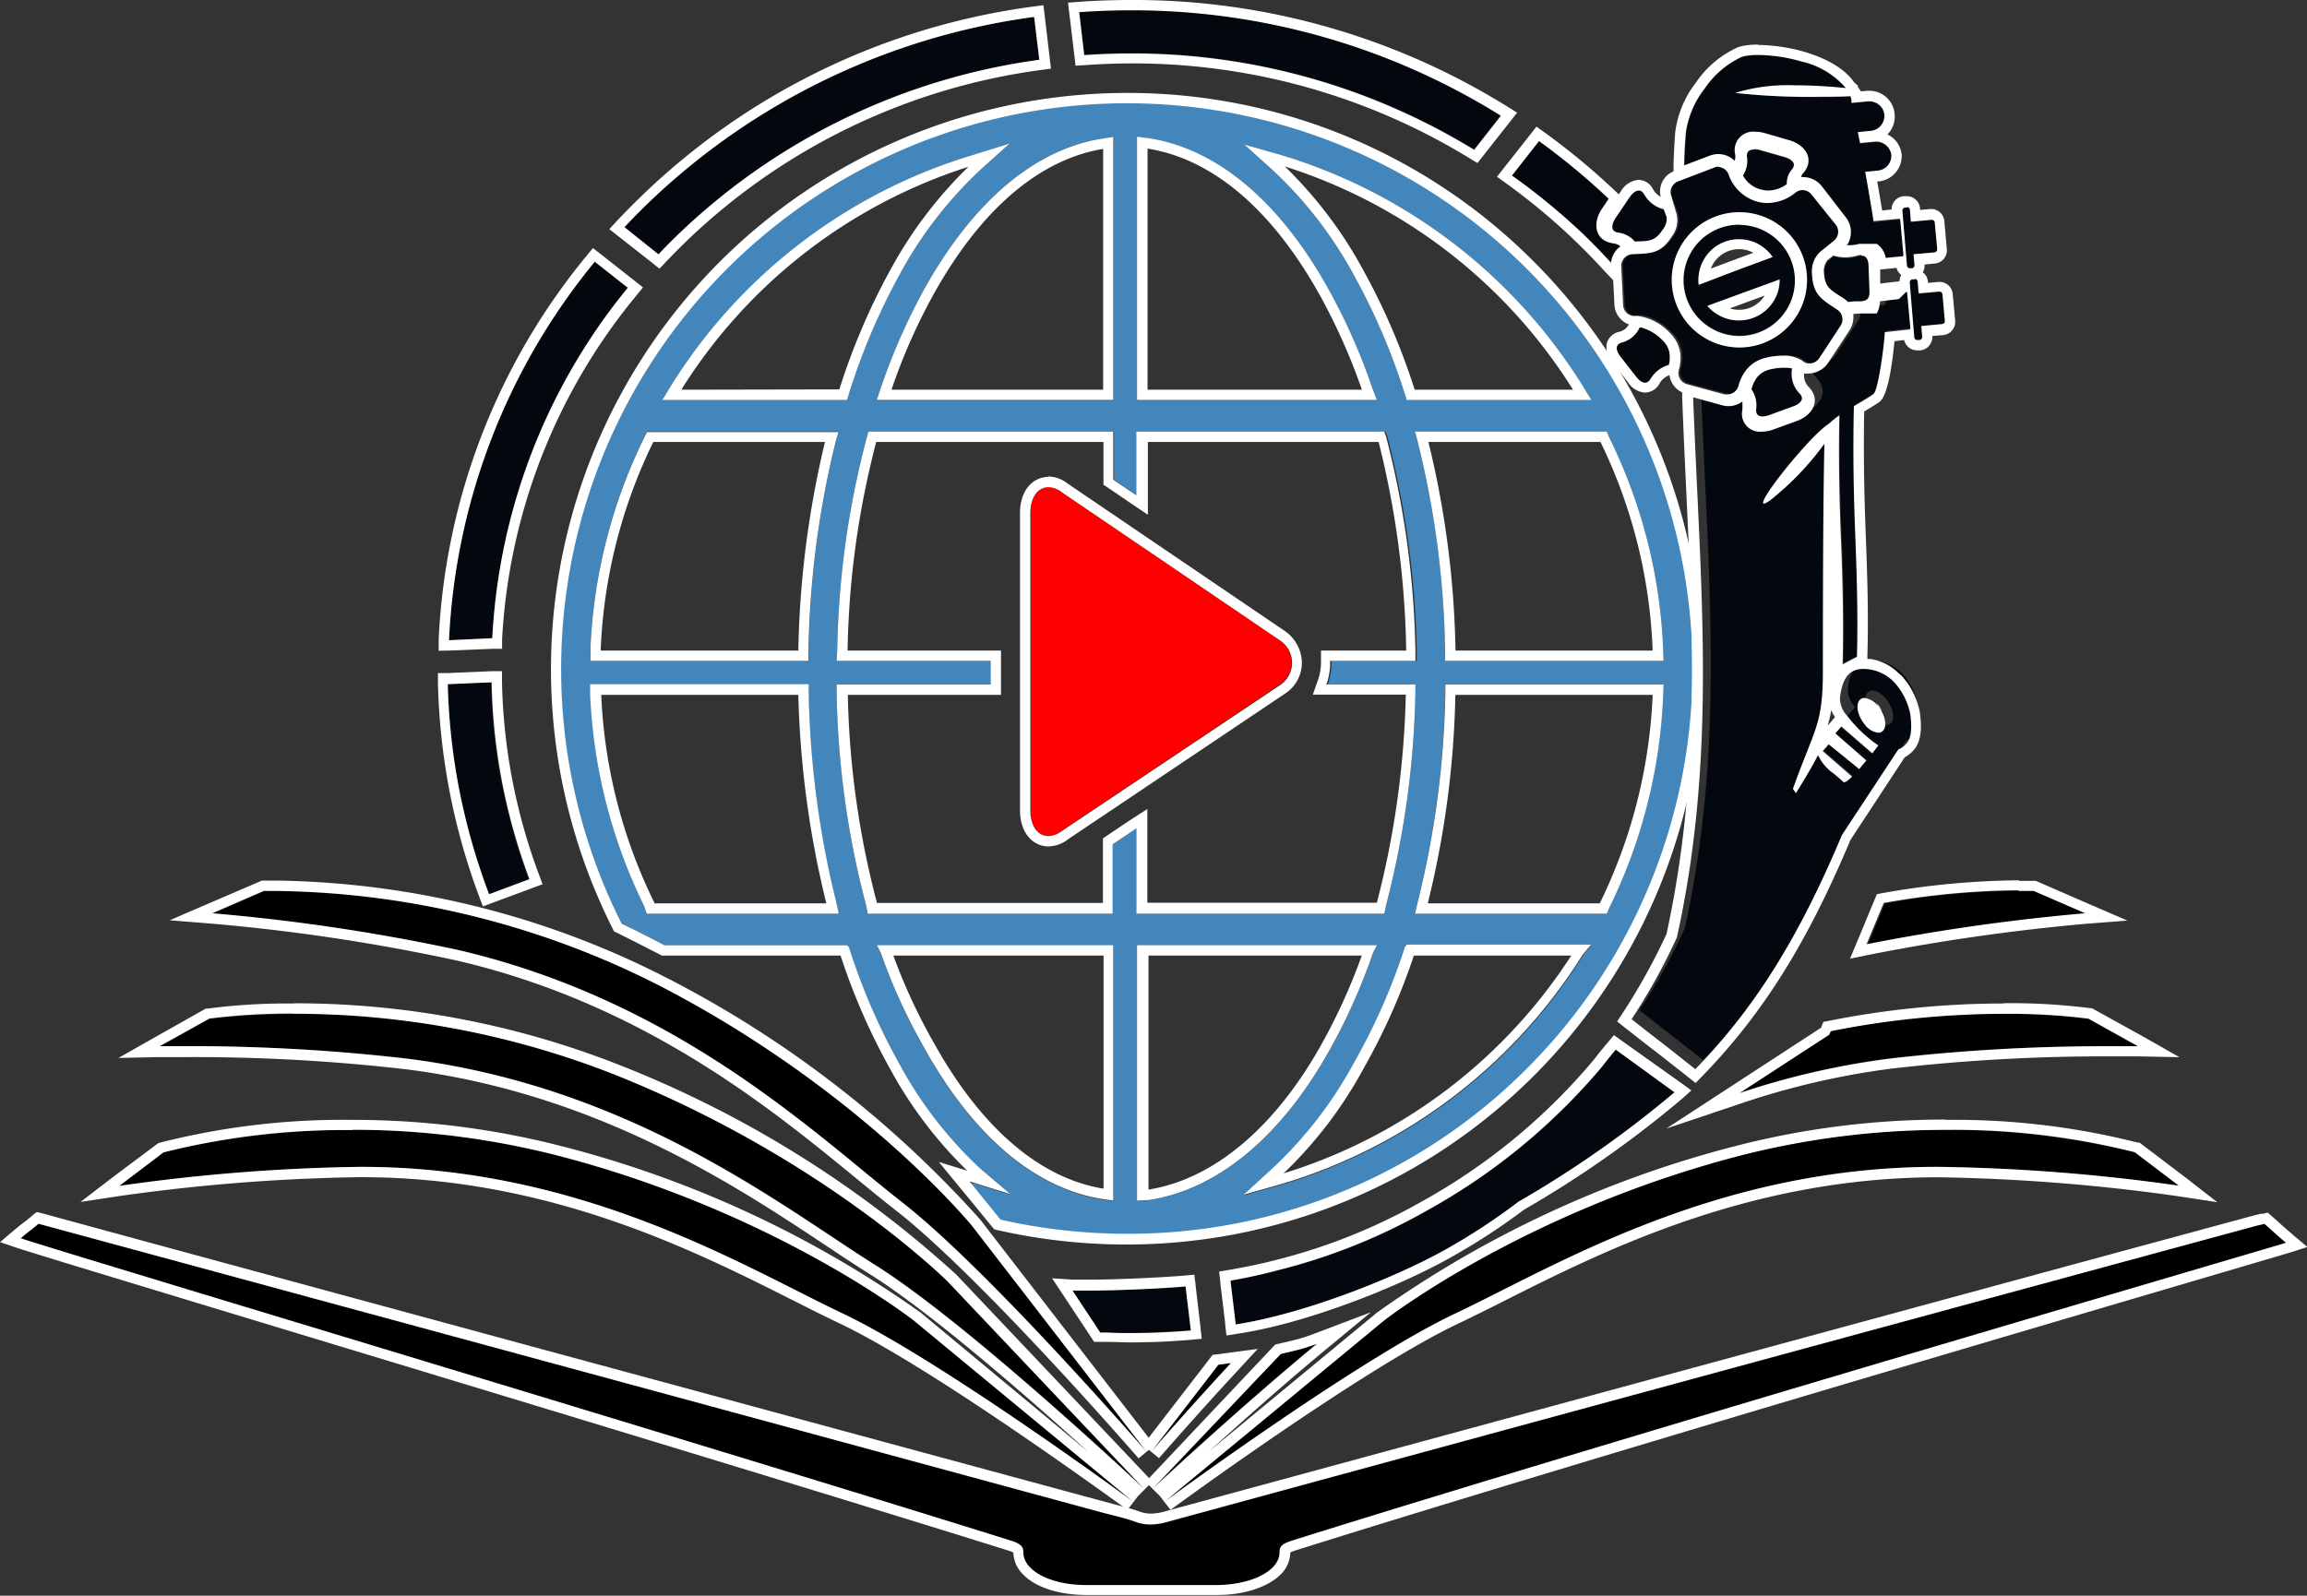 <svg xmlns="http://www.w3.org/2000/svg" viewBox="0 0 223.35 154.53"><rect x="0" y="0" width="223.35" height="154.53" fill="#333333" stroke="none"/><defs><style>.cls-1{fill:#4286bc;}.cls-1,.cls-3,.cls-4,.cls-5{fill-rule:evenodd;}.cls-2{fill:#fff;}.cls-3{fill:red;}.cls-5{fill:#03070e;}</style></defs><title>Ресурс 1</title><g id="Слой_2" data-name="Слой 2"><g id="Слой_1-2" data-name="Слой 1"><path class="cls-1" d="M155.56,88.48H137l.26-1.24a90,90,0,0,0,2.65-20.11l0-.84h21.12a51.34,51.34,0,0,1-5.26,21.64l-.23.55Zm-2.27,4A51.83,51.83,0,0,1,124,114.75l-3.54,1,2.75-2.52a40.17,40.17,0,0,0,7.94-10.32A59.52,59.52,0,0,0,136,91.78l.19-.24h17.88l-.79.92Zm-43.21,23.81,1.16-.06c6.54-1,12.72-6,17.48-14.52a57.44,57.44,0,0,0,4.2-9.4l.38-.75H110.08v24.73Zm18.46-50a6.43,6.43,0,0,0,.37-2.29h8.25l0-1.08a88.67,88.67,0,0,0-2.85-20.68l-.16-.44h-24V48l-2.3-1.55V41.8H84.07l-.16.6a85.52,85.52,0,0,0-2.85,20.44L81,64H95.91v2.29H81l0,.88a85.94,85.94,0,0,0,2.85,20.49l.16.82h23.71V81.76l2.3-1.54v8.26h24l.16-.78a88.24,88.24,0,0,0,2.85-20.63l0-.78Zm-18.46-53,1.15.15c6.55,1,12.63,6.06,17.38,14.61a58.72,58.72,0,0,1,4.26,9.61l.43,1.12H110.08V13.25ZM124,15l-3.53-1,2.74,2.47a39.89,39.89,0,0,1,7.94,10.31A62.2,62.2,0,0,1,136,38.14l.18.6h17.89l-.79-1.3A52.12,52.12,0,0,0,124,15Zm31.8,27.41A50.93,50.93,0,0,1,161.05,64H139.93l0-1.13a89.57,89.57,0,0,0-2.65-20l-.26-1h18.56l.23.56Zm-48-3.62H84.9l.37-1.12A60.27,60.27,0,0,1,89.48,28c4.76-8.55,10.77-13.61,17.31-14.61l1-.16V38.74Zm0,77.53-1-.15c-6.54-1-12.53-6.06-17.29-14.61a55.44,55.44,0,0,1-4.22-9.22l-.38-.75h22.88v24.73Zm-13.57-1.7-.4-.12c1,1.22,2,2.45,3,3.7a55.33,55.33,0,0,0,12.24,1.37A54.76,54.76,0,0,0,147.82,26,54.78,54.78,0,0,0,60.19,89.45q2.09,1,4.13,2.09H82l.19.23A60.85,60.85,0,0,0,87.06,103,39.42,39.42,0,0,0,95,113.25l2.74,2.42-3.53-1.1ZM62.41,87.81a51.56,51.56,0,0,1-5.25-20.62l0-.9H78.27l0,.74a90.78,90.78,0,0,0,2.65,20.25l.26,1.2H62.64l-.23-.67Zm-5.25-25a51.32,51.32,0,0,1,5.25-20.57l.23-.45H81.2l-.26.86A91.23,91.23,0,0,0,78.29,63l0,1H57.13l0-1.18ZM64.9,37.45l-.78,1.29H82l.19-.6a62.4,62.4,0,0,1,4.87-11.48A39.56,39.56,0,0,1,95,16.37l2.74-2.47L94.21,15A52.08,52.08,0,0,0,64.9,37.45Z"/><path class="cls-2" d="M109.1,10a54.76,54.76,0,0,1,38.72,93.48,54.4,54.4,0,0,1-38.72,16,55.33,55.33,0,0,1-12.24-1.37c-1-1.25-2-2.48-3-3.7l.4.12,3.53,1.1L95,113.25A39.42,39.42,0,0,1,87.06,103a60.85,60.85,0,0,1-4.87-11.27L82,91.54H64.32q-2-1.07-4.13-2.09A54.79,54.79,0,0,1,109.1,10m1,28.74H133.3l-.43-1.12A58.72,58.72,0,0,0,128.61,28c-4.75-8.55-10.83-13.6-17.38-14.61l-1.15-.15V38.74m-25.18,0h22.88V13.25l-1,.16c-6.54,1-12.55,6.06-17.31,14.61a60.27,60.27,0,0,0-4.21,9.6l-.37,1.12m51.29,0h17.89l-.79-1.3A52.12,52.12,0,0,0,124,15l-3.53-1,2.74,2.47a39.89,39.89,0,0,1,7.94,10.31A62.2,62.2,0,0,1,136,38.14l.18.6M97.74,13.9,94.21,15A52.08,52.08,0,0,0,64.9,37.45l-.78,1.29H82l.19-.6a62.4,62.4,0,0,1,4.87-11.48A39.56,39.56,0,0,1,95,16.37l2.74-2.47M139.93,64h21.12a50.93,50.93,0,0,0-5.26-21.64l-.23-.56H137l.26,1a89.57,89.57,0,0,1,2.65,20l0,1.13M110.08,48l-2.3-1.55V41.8H84.07l-.16.6a85.52,85.52,0,0,0-2.85,20.44L81,64H95.91v2.29H81l0,.88a85.94,85.94,0,0,0,2.85,20.49l.16.82h23.71V81.76l2.3-1.54v8.26h24l.16-.78a88.24,88.24,0,0,0,2.85-20.63l0-.78h-8.62a6.43,6.43,0,0,0,.37-2.29h8.25l0-1.08a88.67,88.67,0,0,0-2.85-20.68l-.16-.44h-24V48M57.13,64H78.27l0-1a91.23,91.23,0,0,1,2.65-20.3l.26-.86H62.64l-.23.45a51.32,51.32,0,0,0-5.25,20.57l0,1.18M137,88.48h18.56l.23-.55a51.34,51.34,0,0,0,5.26-21.64H139.93l0,.84a90,90,0,0,1-2.65,20.11L137,88.48m-74.36,0H81.2l-.26-1.2A90.78,90.78,0,0,1,78.29,67l0-.74H57.13l0,.9a51.56,51.56,0,0,0,5.25,20.62l.23.67m57.81,27.24,3.54-1a51.83,51.83,0,0,0,29.3-22.29l.79-.92H136.2l-.19.24a59.52,59.52,0,0,1-4.87,11.1,40.17,40.17,0,0,1-7.94,10.32l-2.75,2.52M133.3,91.54H110.08v24.73l1.16-.06c6.54-1,12.72-6,17.48-14.52a57.44,57.44,0,0,0,4.2-9.4l.38-.75m-25.52,24.73V91.54H84.9l.38.75a55.44,55.44,0,0,0,4.22,9.22c4.76,8.55,10.75,13.61,17.29,14.61l1,.15M109.1,9A55.81,55.81,0,0,0,59.3,89.9l.15.3.3.14c1.33.66,2.71,1.37,4.12,2.09l.21.11h17.3a61.88,61.88,0,0,0,4.81,11,40.93,40.93,0,0,0,7.45,9.83l-2.74-.84L93,115.09c.71.85,1.42,1.72,2.13,2.59l.91,1.11.22.26.33.08a56.54,56.54,0,0,0,12.47,1.39,55.76,55.76,0,0,0,39.43-95.19A55.43,55.43,0,0,0,109.1,9Zm2,28.74V14.39h0c6.27,1,12,5.84,16.63,14.11a58.64,58.64,0,0,1,4.12,9.24Zm-24.79,0a56.6,56.6,0,0,1,4.07-9.23c4.56-8.2,10.23-13.07,16.42-14.09V37.74Zm50.65,0A63.8,63.8,0,0,0,132,26.19a41.49,41.49,0,0,0-7.61-10.07,51.11,51.11,0,0,1,27.9,21.62Zm-71,0A51.11,51.11,0,0,1,93.76,16.15a41.53,41.53,0,0,0-7.57,10,64,64,0,0,0-4.93,11.56Zm72.39,5.06h16.6A50.33,50.33,0,0,1,160,63H140.91v-.14a91.15,91.15,0,0,0-2.62-20.06Zm-27.21,0h22.33A88.08,88.08,0,0,1,136.14,63v0h-8.25l0,1a5.38,5.38,0,0,1-.32,1.94l-.47,1.33h9a87.48,87.48,0,0,1-2.8,20.15v0H111.08V78.35l-1.56,1-2.3,1.54-.44.3v6.25H84.89V87.4a85.68,85.68,0,0,1-2.81-20.11H96.91V63H82.06v-.14A85.26,85.26,0,0,1,84.83,42.8h22v4.14l.44.29,2.29,1.56,1.57,1.06V42.8Zm-47.83,0H79.87a93.47,93.47,0,0,0-2.58,20.14V63H58.16v-.15A50.34,50.34,0,0,1,63.25,42.8Zm77.66,24.49H160a50.56,50.56,0,0,1-5.12,20.19H138.23v0a91.33,91.33,0,0,0,2.67-20.16Zm-82.74,0H77.29A93.46,93.46,0,0,0,80,87.48H63.35l0,0,0-.06a50.45,50.45,0,0,1-5.14-20.08Zm78.65,25.25h15.24a51,51,0,0,1-27.85,21.09,41.11,41.11,0,0,0,7.8-10.26,61,61,0,0,0,4.81-10.83Zm-25.74,0h20.7a57.51,57.51,0,0,1-3.94,8.66c-4.48,8-10.41,13-16.71,14h0V92.54Zm-24.65,0h20.35v22.57c-6.17-1-11.84-5.88-16.41-14.08a55.78,55.78,0,0,1-3.94-8.49Z"/><path class="cls-3" d="M123.9,62,102.8,47.67c-1.54-1.15-3-.22-3,2V78.43c0,2.27,1.51,3.2,3,2l21.06-14.12A2.6,2.6,0,0,0,123.9,62Z"/><path class="cls-2" d="M101.5,47.18a2.18,2.18,0,0,1,1.3.49L123.9,62a2.6,2.6,0,0,1,0,4.37L102.8,80.48a2.25,2.25,0,0,1-1.3.49c-1,0-1.75-.93-1.75-2.54V49.72c0-1.61.76-2.54,1.75-2.54m0-1c-1.33,0-2.75,1.1-2.75,3.54V78.43c0,2.43,1.42,3.54,2.75,3.54a3.17,3.17,0,0,0,1.88-.68l21-14.1a3.56,3.56,0,0,0,1.66-3,3.81,3.81,0,0,0-1.62-3.06l-21.1-14.33a3.13,3.13,0,0,0-1.86-.66Z"/><path class="cls-4" d="M11.52,114.83l4.27-3.24a78.94,78.94,0,0,1,38.35.36c21,5.46,34.36,15.94,34.36,15.94l21.18,17.5S91,131.66,81.55,127.18,56.43,113,35,113a179.35,179.35,0,0,0-23.44,1.84Zm9-26.35A189.52,189.52,0,0,1,44.37,92c21.39,4.95,34.62,17.9,43,24.42S111,140.59,111,140.59L94.13,118.74S83.33,105.49,63.75,95.4a82.49,82.49,0,0,0-38.16-9.09l-5,2.17Zm-5.08,12.85a189.44,189.44,0,0,1,24.07,1.18c21.8,2.79,36.29,14.36,45.3,20s26,21.65,26,21.65l-19-20.06S79.69,112,59.17,103.93a82.5,82.5,0,0,0-38.9-5.27Z"/><path class="cls-2" d="M27,86.28A83.9,83.9,0,0,1,63.75,95.4c19.58,10.09,30.38,23.34,30.38,23.34L111,140.59S95.74,123,87.37,116.46,65.76,97,44.37,92a189.52,189.52,0,0,0-23.82-3.56l5-2.17s.5,0,1.42,0m1.46,11.9a84.66,84.66,0,0,1,30.7,5.75c20.52,8.09,32.63,20.2,32.63,20.2l19,20.06s-17-16-26-21.65-23.5-17.24-45.3-20A181.67,181.67,0,0,0,18,101.31c-1.59,0-2.53,0-2.53,0l4.8-2.67a59.42,59.42,0,0,1,8.2-.48m5.62,11.25a79.88,79.88,0,0,1,20,2.52c21,5.46,34.36,15.94,34.36,15.94l21.18,17.5S91,131.66,81.55,127.18,56.43,113,35,113h-.23a180.87,180.87,0,0,0-23.21,1.84l4.27-3.24a71.46,71.46,0,0,1,18.3-2.16M27,85.28c-.93,0-1.45,0-1.47,0h-.18l-.16.07-5.05,2.17-3.71,1.6,4,.32A189,189,0,0,1,44.14,93c18.12,4.18,30.5,14.35,38.7,21.07,1.39,1.14,2.7,2.22,3.91,3.16,8.21,6.4,23.33,23.82,23.48,24l1.54-1.27L94.92,118.13A105,105,0,0,0,64.2,94.52,85.23,85.23,0,0,0,27,85.28Zm1.46,11.9a60,60,0,0,0-8.35.49l-.18,0-.16.09L15,100.45l-3.53,2,4-.08s.94,0,2.51,0a179.43,179.43,0,0,1,21.41,1.19c18.46,2.36,31.83,11.25,40.68,17.13,1.5,1,2.92,1.94,4.22,2.75,5.9,3.71,15.38,12,21.07,17.16L89.14,127.12A104.74,104.74,0,0,0,54.39,111a80.84,80.84,0,0,0-20.3-2.55,71.73,71.73,0,0,0-18.58,2.2l-.18.05-.15.11L10.92,114,7.79,116.4l3.88-.59A183.68,183.68,0,0,1,34.73,114H35c18.17,0,32.33,7.17,41.7,11.89,1.59.8,3.09,1.56,4.46,2.21,9.3,4.39,27.78,18,28,18.11l1-1.31,0,0,1.41-1.42-19-20.06a105.83,105.83,0,0,0-33-20.44,85.57,85.57,0,0,0-31.06-5.82Z"/><path class="cls-4" d="M210.94,114.82l-4.27-3.24a78.94,78.94,0,0,0-38.35.36c-21,5.46-34.36,15.94-34.36,15.94l-21.18,17.5s18.64-13.72,28.14-18.21S166,113,187.51,113a181.3,181.3,0,0,1,23.43,1.84Zm-9-26.35-5-2.17a70.71,70.71,0,0,0-14.45,1.2l-1.66,4a197.8,197.8,0,0,1,21.16-3Zm-84,43.71,1.21-.16c-4.38,4.74-7.69,8.56-7.69,8.56l6.48-8.4Zm89-30.86-4.79-2.67a79,79,0,0,0-24.95,1.19l-.15.34-8.69,5.66a76,76,0,0,1,14.52-3.34A189.26,189.26,0,0,1,207,101.32Zm-83,29.8,1.6-.38a17.75,17.75,0,0,0,1.88-.6c-7.91,6.55-15.87,14-15.87,14Z"/><path class="cls-2" d="M195.46,86.27c.91,0,1.41,0,1.41,0l5,2.17a197.8,197.8,0,0,0-21.16,3l1.66-4a77.37,77.37,0,0,1,13-1.23M194,98.18a60.67,60.67,0,0,1,8.2.47l4.79,2.67s-.93,0-2.52,0a181.57,181.57,0,0,0-21.54,1.2,76,76,0,0,0-14.52,3.34l8.69-5.66.15-.34A86.19,86.19,0,0,1,194,98.18m-5.63,11.24a71.46,71.46,0,0,1,18.3,2.16l4.27,3.24A180.87,180.87,0,0,0,187.73,113h-.22c-21.48,0-37.1,9.71-46.59,14.19s-28.14,18.21-28.14,18.21L134,127.88s13.39-10.48,34.36-15.94a79.93,79.93,0,0,1,20.05-2.52M127.5,130.14c-7.91,6.55-15.87,14-15.87,14L124,131.12l1.6-.38a17.75,17.75,0,0,0,1.88-.6M119.17,132c-4.38,4.74-7.69,8.56-7.69,8.56l6.48-8.4,1.21-.16m76.29-46.75a78.11,78.11,0,0,0-13.21,1.24l-.54.1-.21.5-1.66,4-.73,1.75,1.85-.38a199.2,199.2,0,0,1,21-3l4-.31-3.71-1.6-5-2.18-.17-.07h-.18s-.53,0-1.46,0ZM194,97.18v0a86.6,86.6,0,0,0-16.95,1.68l-.52.1-.2.49,0,.06-8.44,5.5-6.57,4.28,7.44-2.5a75.38,75.38,0,0,1,14.32-3.3,179.58,179.58,0,0,1,21.42-1.19c1.57,0,2.49,0,2.5,0l4,.08-3.52-2-4.8-2.66-.16-.09-.17,0a61.19,61.19,0,0,0-8.35-.48Zm-5.63,11.24a81,81,0,0,0-20.3,2.55,104.9,104.9,0,0,0-34.73,16.12l-16.25,13.43c3-2.71,7-6.29,11-9.61l4.63-3.83-5.62,2.13a17.74,17.74,0,0,1-1.77.56l-1.58.37-.3.07-.2.22L110.91,143.5l1.41,1.41,0,0,1,1.31c.19-.14,18.67-13.72,28-18.11,1.37-.65,2.88-1.41,4.47-2.21,9.37-4.72,23.53-11.85,41.7-11.89h.22a184.15,184.15,0,0,1,23.07,1.82l3.88.59L211.55,114l-4.27-3.24-.15-.11-.17,0a72,72,0,0,0-18.59-2.2Zm-66.54,22.2L119,131l-1.2.16-.41.05-.25.33-6.48,8.4,1.55,1.27s3.35-3.87,7.67-8.54l1.92-2.08Z"/><path class="cls-4" d="M2,119.91c1.06-.9.67-.51,1.72-1.4l11.06,3,91.76,24.92c1.14.31,2.35.57,3.4.95a4.82,4.82,0,0,0,3.16,0Q165.78,133,218.46,118.7l.77-.18c1,.86,1,.92,2.09,1.83-1.47.47-65.22,19.11-96.22,28.84-.82.26-1.24.5-1.22,1.08.05,1.8-2.59,3.19-6.07,3.23q-6.33.06-12.66,0c-3.5,0-6.12-1.43-6.08-3.22,0-.57-.39-.83-1.22-1.09-24.17-7.59-86.73-26.4-94.55-28.86C2.89,120.21,2.49,120.07,2,119.91Z"/><path class="cls-2" d="M3.73,118.51l11.06,3,91.76,24.92c1.14.31,2.35.57,3.4.95a4.17,4.17,0,0,0,1.42.25,6.5,6.5,0,0,0,1.74-.28Q165.78,133,218.46,118.7l.77-.18c1,.86,1,.92,2.09,1.83-1.47.47-65.22,19.11-96.22,28.84-.82.26-1.24.5-1.22,1.08.05,1.8-2.59,3.19-6.07,3.23q-3.24,0-6.48,0-3.09,0-6.18,0c-3.5,0-6.12-1.43-6.08-3.22,0-.57-.39-.83-1.22-1.09-24.17-7.59-86.73-26.4-94.55-28.86-.41-.12-.81-.26-1.29-.42,1.06-.9.67-.51,1.72-1.4m-.24-1.1-.4.34c-.5.42-.66.54-.81.65s-.36.27-.92.74L0,120.29l1.69.57.36.12,1,.31c2.86.9,13.11,4,26.09,7.94,22.43,6.8,53.14,16.11,68.45,20.92a2.92,2.92,0,0,1,.52.2,3.06,3.06,0,0,0,.93,2.11c1.19,1.25,3.49,2,6.14,2,2.06,0,4.13,0,6.19,0s4.33,0,6.49,0c2.64,0,4.93-.79,6.14-2a3.07,3.07,0,0,0,.92-2.12,3.31,3.31,0,0,1,.52-.2c25-7.86,71.61-21.58,89.14-26.74l7.09-2.09,1.72-.55L222,119.59l-1.07-.93c-.26-.24-.52-.47-1-.9l-.38-.33-.49.12-.24,0-.55.14-16.52,4.48-88.84,24.16a5.51,5.51,0,0,1-1.48.25,3.2,3.2,0,0,1-1.08-.19c-.77-.28-1.61-.49-2.43-.7l-1-.27-55.33-15-36.43-9.9-11-3-.51-.13Z"/><path class="cls-5" d="M173,29.89a5.38,5.38,0,1,1-1.82-7.39A5.38,5.38,0,0,1,173,29.89ZM47.35,86.58a62.5,62.5,0,0,1-3-10.71,61.53,61.53,0,0,1-1-9.63l4.18-.18a57,57,0,0,0,.9,9.08,58.42,58.42,0,0,0,2.76,10l-3.91,1.46ZM174,30.49a6.55,6.55,0,1,0-9,2.21,6.55,6.55,0,0,0,9-2.21Zm-3.83-11a4.12,4.12,0,0,1-2.75-2.63,1.11,1.11,0,0,0-1.43-.64l-3.51,1.33a1.11,1.11,0,0,0-.64,1.43l.62,1.65a2.56,2.56,0,0,1-.43,2.21c-1.11,1.73-2.08,1.65-3.85,1.74a1.12,1.12,0,0,0-1.06,1.17l.18,3.74a1.08,1.08,0,0,0,1.17,1.06c1.1-.21,2.66.85,3.38,1.61a3.41,3.41,0,0,1,1,1.92,4.16,4.16,0,0,1-.14,1.68,1.11,1.11,0,0,0,.78,1.36l1.82.5,1.82.49a1.11,1.11,0,0,0,1.36-.79,4.25,4.25,0,0,1,.73-1.51,3.36,3.36,0,0,1,1.79-1.17c1-.29,2.89-.42,3.73.31a1.07,1.07,0,0,0,1.54-.32l2.06-3.14a1.12,1.12,0,0,0-.33-1.54c-1.48-1-2.36-1.39-2.44-3.45a2.57,2.57,0,0,1,.75-2.12l1.37-1.11a1.12,1.12,0,0,0,.17-1.56l-2.35-2.92a1.11,1.11,0,0,0-1.57-.17,4.13,4.13,0,0,1-3.7.87ZM159.8,36.61c-.52.91-1.23.09-1.43-.17l-1.49-1.91c-.2-.25-.85-1.18.19-1.42a2.64,2.64,0,0,0,1.64-1.43A4.39,4.39,0,0,1,161,33a2.13,2.13,0,0,1,.64,1.26,3,3,0,0,1-.07,1.08,2.94,2.94,0,0,0-1.74,1.31Zm-1.51-13.22a2.52,2.52,0,0,0-1.59-.86c-1-.14-.46-1.14-.28-1.41l1.35-2c.19-.27.88-1.19,1.41-.26a3,3,0,0,0,1.87,1.41l.29.77A1.64,1.64,0,0,1,161,22.2c-.79,1.24-1.42,1.14-2.73,1.19ZM168.74,17a2.62,2.62,0,0,0,.4-1.73c-.17-1,.93-.79,1.24-.7l2.34.67c.31.09,1.4.47.68,1.26a2.14,2.14,0,0,0-.45,1.37,2.9,2.9,0,0,1-2.48.52h-.05A2.81,2.81,0,0,1,168.74,17Zm8.82,7.84a4,4,0,0,0,2.36,0c1-.29,1,.65,1.05,1l.09,2.43c0,.32.08,1.06-1,1a6.39,6.39,0,0,0-1.08.07,2.44,2.44,0,0,0-.42-.35c-1.2-.79-1.85-1-1.92-2.52a1.65,1.65,0,0,1,.34-1.18l.57-.46Zm-4.1,10.84a2.72,2.72,0,0,0,.68,2.38c.75.73-.28,1.19-.59,1.3l-2.28.83c-.31.11-1.44.44-1.29-.62a2.74,2.74,0,0,0-.45-1.85v-.06a3.32,3.32,0,0,1,.52-1.11,2.28,2.28,0,0,1,1.2-.76,5.76,5.76,0,0,1,2.2-.11Zm11.61-9.72-.19,0a.29.29,0,0,1-.31-.26l-.44-5.31a.29.29,0,0,1,.25-.31l.2,0a.3.3,0,0,1,.31.26l.09,1.15a.23.23,0,0,1,.11,0l1.91-.18a.29.29,0,0,1,.31.26l.24,2.59a.3.3,0,0,1-.26.31l-1.92.17a.2.2,0,0,1-.13,0l.09,1.06a.28.28,0,0,1-.26.31Zm-.89-1a.11.11,0,0,0,.1-.12L184,21.38a.12.12,0,0,0-.12-.1l-2.47.24c-.26-1.64-.54-3.27-.81-4.78l1.2-.12h0a1.44,1.44,0,0,0,1-.52,1.49,1.49,0,0,0,.33-1v0a1.43,1.43,0,0,0-.53-1,1.41,1.41,0,0,0-1.06-.33l-1.48.14-.21-1.06,1.26-.12h0a1.47,1.47,0,0,0,1.31-1.55v0a1.42,1.42,0,0,0-.52-1,1.45,1.45,0,0,0-1.06-.32l-1.58.15,0-.28a2.26,2.26,0,0,0-.11-.37v0A79.56,79.56,0,0,1,168,9c1.78-.79,6.8-.86,10.76-.42a8,8,0,0,0-4.34-2.59A13.23,13.23,0,0,0,169,5.42a2.28,2.28,0,0,0-.36.1,8.85,8.85,0,0,0-3.6,3.1,8.93,8.93,0,0,0-1.79,4.26c-.08,1-.13,2.11-.16,3.18l2.49-.95a2.28,2.28,0,0,1,2.4.5,1.22,1.22,0,0,0,.06-.26v-.11h0V15c-.3-1.87,1.33-2.51,2.82-2.09l2.41.7c1.52.43,2.56,1.85,1.27,3.27a.59.59,0,0,0-.12.3,2.3,2.3,0,0,1,2,.84L178.69,21a2.3,2.3,0,0,1,.12,2.71,3.08,3.08,0,0,0,1.19-.11h1.52l0,0h.11l0,0h0a2.12,2.12,0,0,1,.86,1.36l1.61-.16Zm-5.37,44.42a13.27,13.27,0,0,0,3,2.85l-.58.76-3-2.6-.58.67,3,2.62-.69.83L177.12,72l-.58.66,2.84,2.47c-.4.4-.7.62-.81.51-.28-.27-.6-.53-.91-.8A4.46,4.46,0,0,1,176.09,73c-.55,1.08-1.38,2.46-2.14,3.69l-.29-.42c2.08-5.84,2.9-6.18,2.9-11.42s0-16.34.15-22a28.15,28.15,0,0,1-5,5.28c-3.39,2.68,3.36-5.93,5.44-7.21a7.37,7.37,0,0,1,1-.8c-.09,4.73,0,8.56.17,12.23s.25,7.9.15,11.87l1.39-.73c.1-4.08,0-7.55-.14-11.19-.13-3.9-.27-8-.16-13.08.64-.38,1.29-.76,1.89-1.17s1.09-5.16,1.1-6l2.39-.26a.1.1,0,0,0,.09-.12l-.31-3.42a.12.12,0,0,0-.12-.1l-1.83.22a2.51,2.51,0,0,1-.32,1.18h0v0h0v0h-.05v0h0l0,0h0v0h0l0,0h-.07l0,0,0,0h0l0,0h0l0,0h0l0,0h0l0,0h0l0,0h0l0,0h0l0,0h0l0,0h-.15l0,0h-1.12a6.19,6.19,0,0,0-.88.06,2.38,2.38,0,0,1-.35,1.55l-2.06,3.14a2.33,2.33,0,0,1-2.34,1,1.55,1.55,0,0,0,.38,1.24c1.35,1.33.4,2.81-1.05,3.34l-2.36.86c-1.49.54-3.2,0-2.95-1.93v-.25h0v-.16l0-.1h0l0-.12h0l0-.1v0l0-.07,0,0v0a2.27,2.27,0,0,1-1.95.37l-1.82-.5-1-.28c.68,18.35,2.37,34.39-1.57,52.3a58.23,58.23,0,0,1-4.39,7.93l2,1.57,1.3,1,2.87,2.27c6-6.18,10.24-13.26,14.19-22.67l5.46-8.29a2,2,0,0,0,.78-.56c.64-.67.47-2.15.38-2.87a6.47,6.47,0,0,0-1.42-2.93,4.59,4.59,0,0,0-2.5-1.39c-2-.32-2.63.9-2.88,2.64a2.49,2.49,0,0,0,.71,1.87Zm7-36.46h-.2a.29.29,0,0,1-.31-.26l-.44-5.3a.28.28,0,0,1,.26-.31l.19,0a.28.28,0,0,1,.31.26l.1,1.14.1,0,1.91-.17a.29.29,0,0,1,.32.26l.23,2.58a.28.28,0,0,1-.26.31l-1.91.18-.13,0,.09,1.05a.31.31,0,0,1-.26.32Zm-82,92c2.41.16,9-.16,11-.35v.08l.49,4.07v.09c-1.94.16-3.89.25-5.84.25-.59,0-1.34,0-2.24-.05a6.77,6.77,0,0,1-.7,0l-2.69-4.07Zm15.82,3.37v-.13l-.48-4,0-.12q2.3-.39,4.56-1a57.19,57.19,0,0,0,14.37-5.74,60.18,60.18,0,0,0,17.05-14c.44-.58.89-1.13,1.33-1.66l5.74,4.17A103.77,103.77,0,0,1,147,116.38h0a60.38,60.38,0,0,1-6.9,4.54c-5,2.83-13.92,6.34-20.48,7.34ZM155.93,25.43a2.31,2.31,0,0,1,.92-1.59,1.43,1.43,0,0,0-.67-.28c-1.9-.25-2-2-1.14-3.32l.67-1A67.19,67.19,0,0,0,149,13.66L146.38,17a62.94,62.94,0,0,1,6.88,5.73c.92.89,1.81,1.81,2.67,2.75ZM43.47,62a62.27,62.27,0,0,1,14.1-36.64l3.28,2.58A58.18,58.18,0,0,0,47.66,61.8L43.47,62ZM60.46,22c.75-.81,1.53-1.6,2.32-2.36a66.72,66.72,0,0,1,37.33-18l.5,4.15A62.55,62.55,0,0,0,65.68,22.68c-.66.64-1.3,1.28-1.93,1.95L60.46,22Zm44-20.86c1.64-.12,3.31-.18,5-.18a67.37,67.37,0,0,1,35.84,10.21l-2.59,3.3a63.37,63.37,0,0,0-33.25-9.33c-1.51,0-3,.06-4.5.16l-.49-4.16ZM183.1,70c-.37.47-1.19.2-1.83-.59s-.87-1.83-.5-2.3,1.19-.21,1.84.59.86,1.83.49,2.3ZM168,26.23l3.62-1.34a3.93,3.93,0,0,0-7.16,2.65L168,26.23Zm-2.65,3.39a3.79,3.79,0,0,0,1,.84,3.93,3.93,0,0,0,5.4-1.32,3.85,3.85,0,0,0,.57-2.08Z"/><path class="cls-2" d="M109.47,1a67.37,67.37,0,0,1,35.84,10.21l-2.59,3.3a63.37,63.37,0,0,0-33.25-9.33c-1.51,0-3,.06-4.5.16l-.49-4.16c1.64-.12,3.31-.18,5-.18m-9.36.64.5,4.15A62.55,62.55,0,0,0,65.68,22.68c-.66.64-1.3,1.28-1.93,1.95L60.46,22c.75-.81,1.53-1.6,2.32-2.36a66.72,66.72,0,0,1,37.33-18M170.2,5.32a15.78,15.78,0,0,1,4.17.62,8,8,0,0,1,4.34,2.59,48.15,48.15,0,0,0-5-.27A17.12,17.12,0,0,0,168,9a64.87,64.87,0,0,0,8.21.37c1,0,2,0,2.93-.06v0a2.26,2.26,0,0,1,.11.37l0,.28,1.58-.15H181a1.45,1.45,0,0,1,1.44,1.31v0a1.47,1.47,0,0,1-1.31,1.55h0l-1.26.12.21,1.06,1.48-.14h.14A1.49,1.49,0,0,1,183.11,15v0a1.49,1.49,0,0,1-.33,1,1.44,1.44,0,0,1-1,.52h0l-1.2.12c.27,1.51.55,3.14.81,4.78l2.47-.24h0a.12.12,0,0,1,.11.1l.31,3.42a.11.11,0,0,1-.1.12l-1.61.16a2.12,2.12,0,0,0-.86-1.36h0l0,0h-.11l0,0H180a3.4,3.4,0,0,1-.87.13l-.32,0a2.3,2.3,0,0,0-.12-2.71L176.34,18a2.3,2.3,0,0,0-1.78-.85h-.18a.59.59,0,0,1,.12-.3c1.29-1.42.25-2.84-1.27-3.27l-2.41-.7a3.39,3.39,0,0,0-.88-.12A1.79,1.79,0,0,0,168,15v.2h0v.11a1.22,1.22,0,0,1-.06.26,2.28,2.28,0,0,0-1.59-.65,2.32,2.32,0,0,0-.81.15l-2.49.95c0-1.07.08-2.13.16-3.18A8.93,8.93,0,0,1,165,8.62a8.85,8.85,0,0,1,3.6-3.1,2.28,2.28,0,0,1,.36-.1,6.27,6.27,0,0,1,1.24-.1M149,13.66a67.19,67.19,0,0,1,6.75,5.59l-.67,1c-.87,1.28-.76,3.07,1.14,3.32a1.43,1.43,0,0,1,.67.28,2.31,2.31,0,0,0-.92,1.59c-.86-.94-1.75-1.86-2.67-2.75A62.94,62.94,0,0,0,146.38,17L149,13.66m20.84.78a2,2,0,0,1,.58.09l2.34.67c.31.09,1.4.47.68,1.26a2.14,2.14,0,0,0-.45,1.37,3.1,3.1,0,0,1-1.79.62,2.35,2.35,0,0,1-.69-.1h-.05A2.81,2.81,0,0,1,168.74,17a2.62,2.62,0,0,0,.4-1.73c-.11-.64.28-.79.66-.79m-3.45,1.69a1.11,1.11,0,0,1,1,.72,4.12,4.12,0,0,0,2.75,2.63h0a3.77,3.77,0,0,0,1,.14,4.32,4.32,0,0,0,2.7-1,1.09,1.09,0,0,1,.7-.25,1.11,1.11,0,0,1,.87.42l2.35,2.92a1.12,1.12,0,0,1-.17,1.56l-1.37,1.11a2.57,2.57,0,0,0-.75,2.12c.08,2.06,1,2.48,2.44,3.45a1.12,1.12,0,0,1,.33,1.54l-2.06,3.14a1.16,1.16,0,0,1-1,.53.85.85,0,0,1-.58-.21,3.14,3.14,0,0,0-2-.54,6.65,6.65,0,0,0-1.73.23,3.36,3.36,0,0,0-1.79,1.17,4.25,4.25,0,0,0-.73,1.51,1.11,1.11,0,0,1-1.07.83.92.92,0,0,1-.29,0l-1.82-.49-1.82-.5a1.11,1.11,0,0,1-.78-1.36,4.16,4.16,0,0,0,.14-1.68,3.41,3.41,0,0,0-1-1.92,5.24,5.24,0,0,0-3.09-1.64,1.43,1.43,0,0,0-.29,0h-.15a1.11,1.11,0,0,1-1-1.07l-.18-3.74a1.12,1.12,0,0,1,1.06-1.17c1.77-.09,2.74,0,3.85-1.74a2.56,2.56,0,0,0,.43-2.21L161.81,19a1.11,1.11,0,0,1,.64-1.43L166,16.21a1.09,1.09,0,0,1,.39-.08m2,17.52A6.55,6.55,0,1,0,165,32.7a6.53,6.53,0,0,0,3.38.95m-9.72-15.2c.19,0,.37.1.54.4a3,3,0,0,0,1.87,1.41l.29.77A1.64,1.64,0,0,1,161,22.2c-.79,1.24-1.42,1.14-2.73,1.19a2.52,2.52,0,0,0-1.59-.86c-1-.14-.46-1.14-.28-1.41l1.35-2c.13-.18.49-.66.87-.66m26,1.59a.28.28,0,0,1,.29.26l.09,1.15a.23.23,0,0,1,.11,0l1.91-.18h0a.28.28,0,0,1,.29.26l.24,2.59a.3.3,0,0,1-.26.31l-1.92.17h0a.22.22,0,0,1-.11,0l.09,1.06a.28.28,0,0,1-.26.31l-.19,0h0a.28.28,0,0,1-.28-.26l-.44-5.31a.29.29,0,0,1,.25-.31l.2,0h0m-16.23,1.68a5.39,5.39,0,0,1,4.6,8.17,5.38,5.38,0,0,1-4.61,2.59,5.32,5.32,0,0,1-2.78-.78,5.38,5.38,0,0,1,2.79-10m-3.91,5.82L168,26.23l3.62-1.34a4,4,0,0,0-1.22-1.15,3.83,3.83,0,0,0-2-.57A3.9,3.9,0,0,0,165,25.06a4,4,0,0,0-.55,2.48m3.9,3.49a3.93,3.93,0,0,0,3.37-1.89,3.85,3.85,0,0,0,.57-2.08l-7,2.56a3.79,3.79,0,0,0,1,.84,3.88,3.88,0,0,0,2,.57m11.91-6.28c.66,0,.69.74.7,1l.09,2.43c0,.32.07,1-.94,1h-.19a5.69,5.69,0,0,0-.94.07,2.44,2.44,0,0,0-.42-.35c-1.2-.79-1.85-1-1.92-2.52a1.65,1.65,0,0,1,.34-1.18l.57-.46a3.82,3.82,0,0,0,1.17.18,4.19,4.19,0,0,0,1.19-.18,1.63,1.63,0,0,1,.35-.05m-122.7.59,3.28,2.58A58.18,58.18,0,0,0,47.66,61.8L43.47,62a62.27,62.27,0,0,1,14.1-36.64M185.38,27a.28.28,0,0,1,.28.26l.1,1.14.1,0,1.91-.17h0a.29.29,0,0,1,.29.26l.23,2.58a.28.28,0,0,1-.26.31l-1.91.18h0l-.11,0,.09,1.05a.31.31,0,0,1-.26.32h-.22a.29.29,0,0,1-.29-.26l-.44-5.3a.28.28,0,0,1,.26-.31l.19,0h0m-.8,1.21a.11.11,0,0,1,.1.1l.31,3.42a.1.1,0,0,1-.09.12l-2.39.26c0,.81-.61,5.64-1.1,6s-1.25.79-1.89,1.17c-.11,5.1,0,9.18.16,13.08.13,3.64.24,7.11.14,11.19l-1.39.73c.1-4,0-8.22-.15-11.87s-.26-7.5-.17-12.23a7.37,7.37,0,0,0-1,.8c-1.8,1.11-7.11,7.73-6.29,7.73.13,0,.4-.16.85-.52a28.15,28.15,0,0,0,5-5.28c-.14,5.63-.15,16.68-.15,22s-.82,5.58-2.9,11.42l.29.42c.76-1.23,1.59-2.61,2.14-3.69a4.46,4.46,0,0,0,1.57,1.83c.31.27.63.53.91.8a.09.09,0,0,0,.07,0c.15,0,.41-.21.74-.54l-2.84-2.47.58-.66L180,74.47l.69-.83-3-2.62.58-.67,3,2.6.58-.76a13.27,13.27,0,0,1-3-2.85,2.49,2.49,0,0,1-.71-1.87c.23-1.55.71-2.69,2.27-2.69a4.15,4.15,0,0,1,3.11,1.44,6.47,6.47,0,0,1,1.42,2.93c.09.72.26,2.2-.38,2.87a2,2,0,0,1-.78.56l-5.46,8.29c-3.95,9.41-8.16,16.49-14.19,22.67l-2.87-2.27-1.3-1-2-1.57a58.23,58.23,0,0,0,4.39-7.93c3.94-17.91,2.25-33.95,1.57-52.3l1,.28,1.82.5a2.47,2.47,0,0,0,.6.08,2.24,2.24,0,0,0,1.35-.45v0l0,0,0,.07v0l0,.1h0l0,.12h0l0,.1v.16h0v.25a1.73,1.73,0,0,0,1.87,2.12,3.2,3.2,0,0,0,1.08-.19l2.36-.86c1.45-.53,2.4-2,1.05-3.34a1.55,1.55,0,0,1-.38-1.24,1.75,1.75,0,0,0,.4,0,2.35,2.35,0,0,0,1.94-1.06l2.06-3.14a2.38,2.38,0,0,0,.35-1.55,4.72,4.72,0,0,1,.77-.06h1.23l0,0h.15l0,0h0l0,0h0l0,0h0l0,0h0l0,0h0l0,0h0l0,0h0l0,0h0l0,0,0,0h.07l0,0h0v0h0l0,0h0v0h.05v0h0v0h0a2.51,2.51,0,0,0,.32-1.18l1.83-.22h0m-2,42a.61.61,0,0,0,.5-.24c.37-.47.15-1.5-.49-2.3a2,2,0,0,0-1.34-.83.62.62,0,0,0-.5.24c-.37.47-.15,1.5.5,2.3a1.93,1.93,0,0,0,1.33.83M158.77,31.68A4.57,4.57,0,0,1,161,33a2.13,2.13,0,0,1,.64,1.26,3,3,0,0,1-.07,1.08,2.94,2.94,0,0,0-1.74,1.31c-.18.31-.37.42-.57.42-.37,0-.72-.42-.86-.59l-1.49-1.91c-.2-.25-.85-1.18.19-1.42a2.64,2.64,0,0,0,1.64-1.43h.06m14,3.89a3.11,3.11,0,0,1,.71.07,2.72,2.72,0,0,0,.68,2.38c.75.73-.28,1.19-.59,1.3l-2.28.83a2.13,2.13,0,0,1-.69.14c-.35,0-.68-.16-.6-.76a2.74,2.74,0,0,0-.45-1.85v-.06a3.32,3.32,0,0,1,.52-1.11,2.28,2.28,0,0,1,1.2-.76,6.09,6.09,0,0,1,1.49-.18M47.6,66.06a57,57,0,0,0,.9,9.08,58.42,58.42,0,0,0,2.76,10l-3.91,1.46a62.5,62.5,0,0,1-3-10.71,61.53,61.53,0,0,1-1-9.63l4.18-.18m108.84,35.53,5.74,4.17A103.77,103.77,0,0,1,147,116.38a60.38,60.38,0,0,1-6.9,4.54c-5,2.83-13.92,6.34-20.48,7.34v-.13l-.48-4,0-.12q2.3-.39,4.56-1a57.19,57.19,0,0,0,14.37-5.74,60.18,60.18,0,0,0,17.05-14c.44-.58.89-1.13,1.33-1.66m-41.66,23v.08l.49,4.07v.09c-1.94.16-3.89.25-5.84.25-.59,0-1.34,0-2.24-.05h-.37c-.06,0,0,0,0,0l-.31,0-2.69-4.07c.45,0,1.05,0,1.73,0,3,0,7.6-.24,9.23-.4M109.47,0c-1.69,0-3.39.06-5.07.18l-1,.08.12,1,.5,4.16.11.94,1-.06c1.48-.1,3-.16,4.43-.16a62.35,62.35,0,0,1,32.72,9.19l.76.46.55-.7,2.6-3.3.69-.88-.95-.59A68.48,68.48,0,0,0,109.47,0ZM101,.51l-1,.13A67.28,67.28,0,0,0,62.09,19c-.79.76-1.59,1.57-2.36,2.39l-.74.8.85.67,3.3,2.59.71.57.63-.67c.62-.65,1.25-1.29,1.89-1.91A61.22,61.22,0,0,1,100.75,6.78l1-.13-.12-1-.49-4.15-.12-1ZM170.2,4.32h0a7.56,7.56,0,0,0-1.45.12,4.39,4.39,0,0,0-.5.14A9.71,9.71,0,0,0,164.19,8a9.84,9.84,0,0,0-2,4.77c-.08,1-.14,2.1-.17,3.24v.59a2.08,2.08,0,0,0-1.12,1.08,2.12,2.12,0,0,0-.12,1.38,1.91,1.91,0,0,1-.75-.74,1.58,1.58,0,0,0-1.41-.9h0a2.18,2.18,0,0,0-1.69,1.1l-.21.3-.35-.33a67.68,67.68,0,0,0-6.84-5.67l-.78-.56-.59.76-2.59,3.28-.64.82.85.61a61.79,61.79,0,0,1,6.76,5.64c.9.87,1.79,1.78,2.64,2.71l1,1.06.12,2.36a2.15,2.15,0,0,0,1.4,1.92,1.49,1.49,0,0,1-.84.69,1.62,1.62,0,0,0-1.26,1,2.09,2.09,0,0,0,.51,2l1.5,1.91a2.15,2.15,0,0,0,1.64,1,1.63,1.63,0,0,0,1.44-.93,1.83,1.83,0,0,1,.94-.76A2.15,2.15,0,0,0,162.86,38l0,.51c.11,3,.25,5.93.38,8.78.69,14.57,1.34,28.32-1.9,43.16a59.47,59.47,0,0,1-4.27,7.7l-.51.77.72.57,2,1.57,1.3,1,2.88,2.26.7.56.63-.65c5.83-6,10.13-12.82,14.36-22.89l5.25-8a3.3,3.3,0,0,0,.83-.65c.87-.93.8-2.46.64-3.69a7.18,7.18,0,0,0-1.78-3.57l-.29-.25a4.88,4.88,0,0,0-2.69-1.36l-.32,0v-.26c.11-4.13,0-7.58-.14-11.24s-.26-7.63-.17-12.47c.49-.3,1-.6,1.47-.92.88-.61,1.3-4.19,1.46-5.89l.94-.11a1.29,1.29,0,0,0,1.25,1h.12l.18,0a1.29,1.29,0,0,0,1.17-1.39v0l1.05-.09a1.25,1.25,0,0,0,.87-.46,1.27,1.27,0,0,0,.3-.94l-.24-2.58a1.28,1.28,0,0,0-1.28-1.17h-.12l-1,.1v-.13a1.27,1.27,0,0,0-.5-.9,1.28,1.28,0,0,0,.17-.75v0l1-.1a1.28,1.28,0,0,0,1.16-1.4l-.23-2.58A1.29,1.29,0,0,0,187,20.24h-.11l-1,.09v-.12A1.29,1.29,0,0,0,184.6,19h-.31a1.29,1.29,0,0,0-1.16,1.29l-.91.09c-.15-.91-.31-1.85-.48-2.81h.13A2.47,2.47,0,0,0,184.11,15h0v0a2.46,2.46,0,0,0-.88-1.67,2.6,2.6,0,0,0-.5-.31l.15-.17a2.42,2.42,0,0,0,.55-1.73h0v0A2.45,2.45,0,0,0,181,8.79h-.24l-.59.06-.3-.43,0-.16h-.05L179.53,8c-1.12-1.63-3.28-2.52-4.89-3a17.22,17.22,0,0,0-4.44-.65ZM165.64,26a2.77,2.77,0,0,1,.22-.46,2.93,2.93,0,0,1,2.51-1.41,2.89,2.89,0,0,1,1.38.35l-2.09.77-2,.75Zm16.35.1.68-.06.94-.1a1.27,1.27,0,0,0,.46.69,1.22,1.22,0,0,0-.17.61l-1.29.15-.58.07,0-1.36Zm-14.5,3.76,3.36-1.24A2.92,2.92,0,0,1,168.36,30a2.87,2.87,0,0,1-.87-.13Zm14.69,39-.13-.15a2.26,2.26,0,0,1-.35-.6l.13.15a2.26,2.26,0,0,1,.35.6Zm-5.24,1.42a11.65,11.65,0,0,0,.35-1.52,3.68,3.68,0,0,0,.37.69l-.19.22-.53.61ZM57.42,24l-.62.76A63,63,0,0,0,42.47,61.93l0,1.09L43.51,63l4.2-.17.9,0,0-.91a57,57,0,0,1,13-33.3l.64-.79-.8-.63-3.28-2.58-.77-.6ZM48.58,65l-1,0-4.18.18-1,0,0,1a63.23,63.23,0,0,0,4,20.67l.35.93.93-.35,3.91-1.45.94-.35-.35-.94A56.34,56.34,0,0,1,48.6,66l0-1Zm107.69,35.21-.59.72c-.45.52-.91,1.09-1.37,1.69a59,59,0,0,1-16.74,13.78,56.64,56.64,0,0,1-14.12,5.64c-1.46.37-3,.69-4.48.94l-.94.16.11.94v.12l.48,4,0,.13.12,1,1-.16c6.8-1,15.81-4.62,20.82-7.46a63.78,63.78,0,0,0,7-4.57,105.22,105.22,0,0,0,15.26-10.71l.93-.83-1-.73L157,100.78l-.76-.55Zm-40.62,23.23-1,.09c-1.69.15-6.28.39-9.14.39-.7,0-1.26,0-1.66,0l-2-.13,1.12,1.68,2.69,4.07.27.41.5,0h.73c.87,0,1.64.05,2.27.05,2,0,4-.09,5.92-.26l1-.09-.12-1v-.08l-.48-4.08v-.08l-.13-1Z"/></g></g></svg>